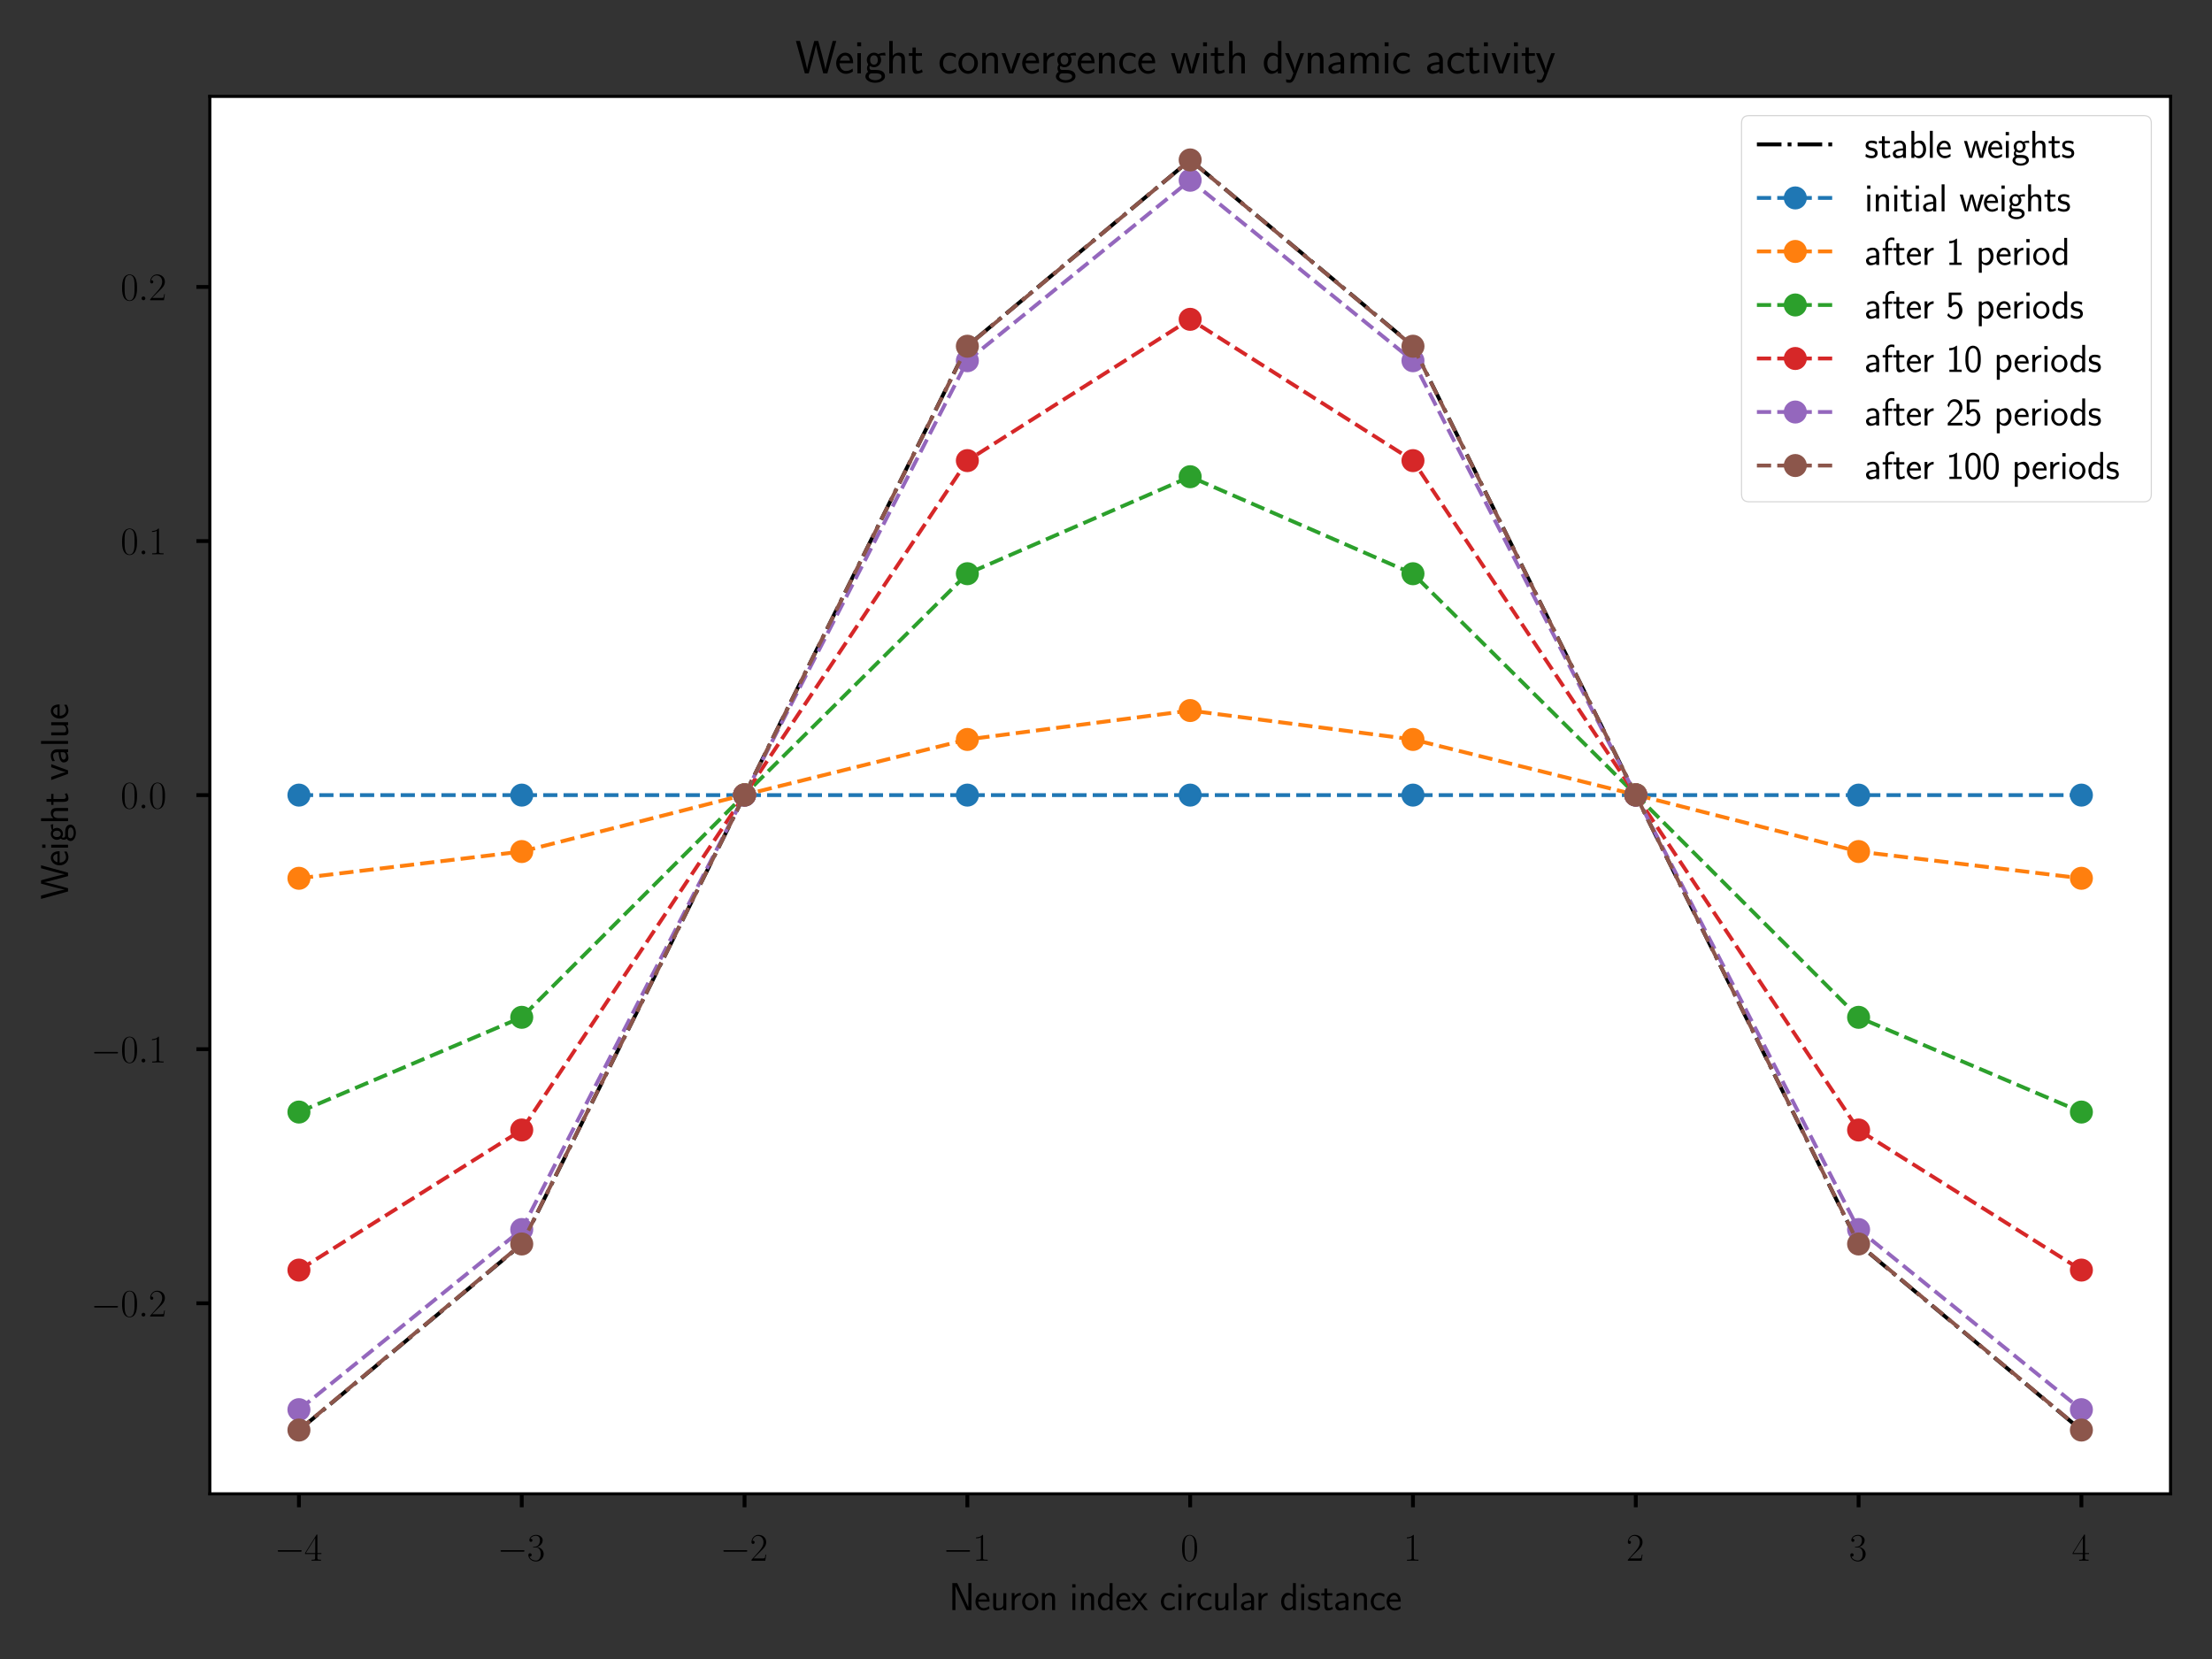 <?xml version="1.0" encoding="utf-8" standalone="no"?>
<!DOCTYPE svg PUBLIC "-//W3C//DTD SVG 1.1//EN"
  "http://www.w3.org/Graphics/SVG/1.1/DTD/svg11.dtd">
<svg xmlns:xlink="http://www.w3.org/1999/xlink" width="576pt" height="432pt" viewBox="0 0 576 432" xmlns="http://www.w3.org/2000/svg" version="1.1">
 <rect x="0" y="0" width="576" height="432" fill="#333333" stroke="none"/>
 <defs>
  <style type="text/css">*{stroke-linejoin: round; stroke-linecap: butt}</style>
 </defs>
 <g id="figure_1">
  <g id="patch_1">
   <path d="M 0 432 
L 576 432 
L 576 0 
L 0 0 
L 0 432 
z
" style="fill: none"/>
  </g>
  <g id="axes_1">
   <g id="patch_2">
    <path d="M 54.634 388.989 
L 565.2 388.989 
L 565.2 25.102 
L 54.634 25.102 
z
" style="fill: #ffffff"/>
   </g>
   <g id="matplotlib.axis_1">
    <g id="xtick_1">
     <g id="line2d_1">
      <defs>
       <path id="m514529395e" d="M 0 0 
L 0 3.5 
" style="stroke: #000000"/>
      </defs>
      <g>
       <use xlink:href="#m514529395e" x="77.842" y="388.989" style="stroke: #000000"/>
      </g>
     </g>
     <g id="text_1">
      <!-- $\mathdefault{−4}$ -->
      <g transform="translate(71.477 406.407) scale(0.1 -0.1)">
       <defs>
        <path id="CMSY10-0" d="M 4218 1472 
C 4326 1472 4442 1472 4442 1600 
C 4442 1728 4326 1728 4218 1728 
L 755 1728 
C 646 1728 531 1728 531 1600 
C 531 1472 646 1472 755 1472 
L 4218 1472 
z
" transform="scale(0.016)"/>
        <path id="CMR17-34" d="M 2150 4147 
C 2150 4281 2144 4288 2029 4288 
L 128 1254 
L 128 1088 
L 1779 1088 
L 1779 460 
C 1779 230 1766 166 1318 166 
L 1197 166 
L 1197 0 
C 1402 12 1747 12 1965 12 
C 2182 12 2528 12 2733 0 
L 2733 166 
L 2611 166 
C 2163 166 2150 230 2150 460 
L 2150 1088 
L 2803 1088 
L 2803 1254 
L 2150 1254 
L 2150 4147 
z
M 1798 3723 
L 1798 1254 
L 256 1254 
L 1798 3723 
z
" transform="scale(0.016)"/>
       </defs>
       <use xlink:href="#CMSY10-0" transform="scale(0.996)"/>
       <use xlink:href="#CMR17-34" transform="translate(77.487 0) scale(0.996)"/>
      </g>
     </g>
    </g>
    <g id="xtick_2">
     <g id="line2d_2">
      <g>
       <use xlink:href="#m514529395e" x="135.861" y="388.989" style="stroke: #000000"/>
      </g>
     </g>
     <g id="text_2">
      <!-- $\mathdefault{−3}$ -->
      <g transform="translate(129.496 406.407) scale(0.1 -0.1)">
       <defs>
        <path id="CMR17-33" d="M 1414 2176 
C 1984 2176 2234 1673 2234 1094 
C 2234 322 1824 25 1453 25 
C 1114 25 563 193 390 691 
C 422 678 454 678 486 678 
C 640 678 755 780 755 947 
C 755 1132 614 1216 486 1216 
C 378 1216 211 1164 211 927 
C 211 335 787 -128 1466 -128 
C 2176 -128 2720 432 2720 1087 
C 2720 1718 2208 2176 1600 2246 
C 2086 2347 2554 2776 2554 3353 
C 2554 3856 2048 4224 1472 4224 
C 890 4224 378 3862 378 3347 
C 378 3123 544 3084 627 3084 
C 762 3084 877 3167 877 3334 
C 877 3500 762 3584 627 3584 
C 602 3584 570 3584 544 3571 
C 730 3999 1235 4076 1459 4076 
C 1683 4076 2106 3966 2106 3347 
C 2106 3167 2080 2851 1862 2574 
C 1670 2329 1453 2316 1242 2297 
C 1210 2297 1062 2284 1037 2284 
C 992 2278 966 2272 966 2227 
C 966 2182 973 2176 1101 2176 
L 1414 2176 
z
" transform="scale(0.016)"/>
       </defs>
       <use xlink:href="#CMSY10-0" transform="scale(0.996)"/>
       <use xlink:href="#CMR17-33" transform="translate(77.487 0) scale(0.996)"/>
      </g>
     </g>
    </g>
    <g id="xtick_3">
     <g id="line2d_3">
      <g>
       <use xlink:href="#m514529395e" x="193.88" y="388.989" style="stroke: #000000"/>
      </g>
     </g>
     <g id="text_3">
      <!-- $\mathdefault{−2}$ -->
      <g transform="translate(187.515 406.407) scale(0.1 -0.1)">
       <defs>
        <path id="CMR17-32" d="M 2669 990 
L 2554 990 
C 2490 537 2438 460 2413 422 
C 2381 371 1920 371 1830 371 
L 602 371 
C 832 620 1280 1073 1824 1596 
C 2214 1966 2669 2400 2669 3033 
C 2669 3788 2067 4224 1395 4224 
C 691 4224 262 3603 262 3027 
C 262 2777 448 2745 525 2745 
C 589 2745 781 2783 781 3007 
C 781 3206 614 3264 525 3264 
C 486 3264 448 3257 422 3244 
C 544 3788 915 4057 1306 4057 
C 1862 4057 2227 3616 2227 3033 
C 2227 2477 1901 1998 1536 1583 
L 262 147 
L 262 0 
L 2515 0 
L 2669 990 
z
" transform="scale(0.016)"/>
       </defs>
       <use xlink:href="#CMSY10-0" transform="scale(0.996)"/>
       <use xlink:href="#CMR17-32" transform="translate(77.487 0) scale(0.996)"/>
      </g>
     </g>
    </g>
    <g id="xtick_4">
     <g id="line2d_4">
      <g>
       <use xlink:href="#m514529395e" x="251.898" y="388.989" style="stroke: #000000"/>
      </g>
     </g>
     <g id="text_4">
      <!-- $\mathdefault{−1}$ -->
      <g transform="translate(245.533 406.407) scale(0.1 -0.1)">
       <defs>
        <path id="CMR17-31" d="M 1702 4083 
C 1702 4217 1696 4224 1606 4224 
C 1357 3927 979 3833 621 3820 
C 602 3820 570 3820 563 3808 
C 557 3795 557 3782 557 3648 
C 755 3648 1088 3686 1344 3839 
L 1344 467 
C 1344 243 1331 166 781 166 
L 589 166 
L 589 0 
C 896 6 1216 12 1523 12 
C 1830 12 2150 6 2458 0 
L 2458 166 
L 2266 166 
C 1715 166 1702 236 1702 467 
L 1702 4083 
z
" transform="scale(0.016)"/>
       </defs>
       <use xlink:href="#CMSY10-0" transform="scale(0.996)"/>
       <use xlink:href="#CMR17-31" transform="translate(77.487 0) scale(0.996)"/>
      </g>
     </g>
    </g>
    <g id="xtick_5">
     <g id="line2d_5">
      <g>
       <use xlink:href="#m514529395e" x="309.917" y="388.989" style="stroke: #000000"/>
      </g>
     </g>
     <g id="text_5">
      <!-- $\mathdefault{0}$ -->
      <g transform="translate(307.427 406.407) scale(0.1 -0.1)">
       <defs>
        <path id="CMR17-30" d="M 2688 2038 
C 2688 2430 2682 3099 2413 3613 
C 2176 4063 1798 4224 1466 4224 
C 1158 4224 768 4082 525 3620 
C 269 3137 243 2539 243 2038 
C 243 1671 250 1112 448 623 
C 723 -39 1216 -128 1466 -128 
C 1760 -128 2208 -7 2470 604 
C 2662 1048 2688 1568 2688 2038 
z
M 1466 -26 
C 1056 -26 813 328 723 816 
C 653 1196 653 1749 653 2109 
C 653 2604 653 3015 736 3407 
C 858 3954 1216 4121 1466 4121 
C 1728 4121 2067 3947 2189 3420 
C 2272 3054 2278 2623 2278 2109 
C 2278 1691 2278 1176 2202 797 
C 2067 96 1690 -26 1466 -26 
z
" transform="scale(0.016)"/>
       </defs>
       <use xlink:href="#CMR17-30" transform="scale(0.996)"/>
      </g>
     </g>
    </g>
    <g id="xtick_6">
     <g id="line2d_6">
      <g>
       <use xlink:href="#m514529395e" x="367.936" y="388.989" style="stroke: #000000"/>
      </g>
     </g>
     <g id="text_6">
      <!-- $\mathdefault{1}$ -->
      <g transform="translate(365.445 406.407) scale(0.1 -0.1)">
       <use xlink:href="#CMR17-31" transform="scale(0.996)"/>
      </g>
     </g>
    </g>
    <g id="xtick_7">
     <g id="line2d_7">
      <g>
       <use xlink:href="#m514529395e" x="425.955" y="388.989" style="stroke: #000000"/>
      </g>
     </g>
     <g id="text_7">
      <!-- $\mathdefault{2}$ -->
      <g transform="translate(423.464 406.407) scale(0.1 -0.1)">
       <use xlink:href="#CMR17-32" transform="scale(0.996)"/>
      </g>
     </g>
    </g>
    <g id="xtick_8">
     <g id="line2d_8">
      <g>
       <use xlink:href="#m514529395e" x="483.974" y="388.989" style="stroke: #000000"/>
      </g>
     </g>
     <g id="text_8">
      <!-- $\mathdefault{3}$ -->
      <g transform="translate(481.483 406.407) scale(0.1 -0.1)">
       <use xlink:href="#CMR17-33" transform="scale(0.996)"/>
      </g>
     </g>
    </g>
    <g id="xtick_9">
     <g id="line2d_9">
      <g>
       <use xlink:href="#m514529395e" x="541.992" y="388.989" style="stroke: #000000"/>
      </g>
     </g>
     <g id="text_9">
      <!-- $\mathdefault{4}$ -->
      <g transform="translate(539.502 406.407) scale(0.1 -0.1)">
       <use xlink:href="#CMR17-34" transform="scale(0.996)"/>
      </g>
     </g>
    </g>
    <g id="text_10">
     <!-- Neuron index circular distance -->
     <g transform="translate(247.097 419.263) scale(0.1 -0.1)">
      <defs>
       <path id="CMSS17-4e" d="M 1466 4179 
L 1350 4416 
L 563 4416 
L 563 0 
L 1062 0 
L 1062 3925 
L 1069 3931 
C 1114 3817 1139 3759 1402 3193 
L 2771 236 
L 2886 0 
L 3674 0 
L 3674 4416 
L 3174 4416 
L 3174 490 
L 3168 484 
C 3123 598 3098 655 2835 1222 
L 1466 4179 
z
" transform="scale(0.016)"/>
       <path id="CMSS17-65" d="M 2502 1375 
C 2502 1587 2490 2001 2285 2347 
C 2061 2713 1696 2816 1421 2816 
C 755 2816 192 2184 192 1363 
C 192 579 774 -64 1510 -64 
C 1798 -64 2150 19 2470 249 
C 2470 275 2458 414 2451 421 
C 2451 433 2432 629 2432 655 
C 2125 408 1773 326 1517 326 
C 1107 326 666 667 646 1375 
L 2502 1375 
z
M 698 1728 
C 781 2086 1062 2425 1421 2425 
C 1517 2425 1965 2412 2080 1728 
L 698 1728 
z
" transform="scale(0.016)"/>
       <path id="CMSS17-75" d="M 2618 2752 
L 2131 2752 
L 2131 976 
C 2131 500 1786 307 1421 307 
C 998 307 960 448 960 712 
L 960 2752 
L 474 2752 
L 474 680 
C 474 179 646 -64 1088 -64 
C 1306 -64 1798 -13 2144 307 
L 2144 -13 
L 2618 -13 
L 2618 2752 
z
" transform="scale(0.016)"/>
       <path id="CMSS17-72" d="M 954 1369 
C 954 1974 1395 2379 1958 2392 
L 1958 2816 
C 1549 2809 1165 2604 934 2270 
L 934 2783 
L 480 2783 
L 480 0 
L 954 0 
L 954 1369 
z
" transform="scale(0.016)"/>
       <path id="CMSS17-6f" d="M 2829 1356 
C 2829 2175 2221 2816 1504 2816 
C 768 2816 173 2156 173 1356 
C 173 544 787 -64 1498 -64 
C 2227 -64 2829 563 2829 1356 
z
M 1504 339 
C 1050 339 659 710 659 1407 
C 659 2150 1114 2425 1498 2425 
C 1914 2425 2342 2124 2342 1407 
C 2342 684 1926 339 1504 339 
z
" transform="scale(0.016)"/>
       <path id="CMSS17-6e" d="M 2618 1878 
C 2618 2283 2522 2816 1798 2816 
C 1389 2816 1120 2604 941 2386 
L 941 2783 
L 474 2783 
L 474 0 
L 960 0 
L 960 1556 
C 960 1962 1114 2425 1549 2425 
C 2112 2425 2131 2045 2131 1826 
L 2131 0 
L 2618 0 
L 2618 1878 
z
" transform="scale(0.016)"/>
       <path id="CMSS17-69" d="M 979 4224 
L 442 4224 
L 442 3686 
L 979 3686 
L 979 4224 
z
M 947 2752 
L 474 2752 
L 474 0 
L 947 0 
L 947 2752 
z
" transform="scale(0.016)"/>
       <path id="CMSS17-64" d="M 2611 4416 
L 2138 4416 
L 2138 2495 
C 1939 2662 1613 2816 1254 2816 
C 672 2816 211 2179 211 1375 
C 211 572 666 -64 1235 -64 
C 1677 -64 1971 172 2125 307 
L 2125 -13 
L 2611 -13 
L 2611 4416 
z
M 2125 851 
C 2125 760 2125 663 1926 488 
C 1798 378 1645 326 1498 326 
C 1152 326 698 585 698 1369 
C 698 2185 1210 2425 1562 2425 
C 1798 2425 1990 2308 2125 2114 
L 2125 851 
z
" transform="scale(0.016)"/>
       <path id="CMSS17-78" d="M 1587 1420 
L 2656 2752 
L 2099 2752 
L 1363 1785 
L 602 2752 
L 32 2752 
L 1139 1420 
L 0 0 
L 563 0 
L 1363 1126 
L 2195 0 
L 2758 0 
L 1587 1420 
z
" transform="scale(0.016)"/>
       <path id="CMSS17-63" d="M 2464 2540 
C 2464 2585 2170 2713 2093 2739 
C 1882 2816 1613 2816 1542 2816 
C 710 2816 211 2092 211 1363 
C 211 595 768 -64 1517 -64 
C 1946 -64 2253 76 2502 243 
L 2464 665 
C 2189 454 1869 339 1523 339 
C 1024 339 698 774 698 1369 
C 698 1830 909 2412 1549 2412 
C 1901 2412 2099 2342 2394 2143 
L 2464 2540 
z
" transform="scale(0.016)"/>
       <path id="CMSS17-6c" d="M 947 4416 
L 474 4416 
L 474 0 
L 947 0 
L 947 4416 
z
" transform="scale(0.016)"/>
       <path id="CMSS17-61" d="M 2406 1789 
C 2406 2399 1978 2816 1402 2816 
C 1120 2816 813 2764 461 2559 
L 499 2133 
C 659 2250 934 2438 1395 2438 
C 1722 2438 1920 2185 1920 1782 
L 1920 1536 
C 896 1504 256 1209 256 711 
C 256 452 416 -64 947 -64 
C 1043 -64 1562 -52 1933 224 
L 1933 -13 
L 2406 -13 
L 2406 1789 
z
M 1920 824 
C 1920 711 1920 559 1728 446 
C 1562 339 1350 326 1261 326 
C 941 326 723 503 723 723 
C 723 1165 1722 1209 1920 1216 
L 1920 824 
z
" transform="scale(0.016)"/>
       <path id="CMSS17-73" d="M 2061 2623 
C 1683 2803 1389 2816 1197 2816 
C 742 2816 198 2655 198 2009 
C 198 1363 902 1222 1094 1183 
C 1389 1126 1715 1062 1715 742 
C 1715 339 1254 339 1171 339 
C 915 339 563 409 243 639 
L 166 211 
C 531 0 883 -64 1178 -64 
C 1965 -64 2163 416 2163 780 
C 2163 1094 1984 1305 1862 1401 
C 1651 1567 1574 1587 1050 1695 
C 960 1708 646 1779 646 2067 
C 646 2431 1050 2431 1139 2431 
C 1555 2431 1811 2303 1984 2207 
L 2061 2623 
z
" transform="scale(0.016)"/>
       <path id="CMSS17-74" d="M 1069 2380 
L 1901 2380 
L 1901 2752 
L 1069 2752 
L 1069 3520 
L 614 3520 
L 614 2752 
L 109 2752 
L 109 2380 
L 602 2380 
L 602 751 
C 602 384 685 -64 1107 -64 
C 1427 -64 1722 25 2003 172 
L 1901 551 
C 1747 416 1562 339 1363 339 
C 1082 339 1069 699 1069 860 
L 1069 2380 
z
" transform="scale(0.016)"/>
      </defs>
      <use xlink:href="#CMSS17-4e" transform="scale(0.996)"/>
      <use xlink:href="#CMSS17-65" transform="translate(66.062 0) scale(0.996)"/>
      <use xlink:href="#CMSS17-75" transform="translate(107.7 0) scale(0.996)"/>
      <use xlink:href="#CMSS17-72" transform="translate(155.905 0) scale(0.996)"/>
      <use xlink:href="#CMSS17-6f" transform="translate(187.815 0) scale(0.996)"/>
      <use xlink:href="#CMSS17-6e" transform="translate(234.659 0) scale(0.996)"/>
      <use xlink:href="#CMSS17-69" transform="translate(314.093 0) scale(0.996)"/>
      <use xlink:href="#CMSS17-6e" transform="translate(336.273 0) scale(0.996)"/>
      <use xlink:href="#CMSS17-64" transform="translate(384.478 0) scale(0.996)"/>
      <use xlink:href="#CMSS17-65" transform="translate(432.683 0) scale(0.996)"/>
      <use xlink:href="#CMSS17-78" transform="translate(474.322 0) scale(0.996)"/>
      <use xlink:href="#CMSS17-63" transform="translate(548.551 0) scale(0.996)"/>
      <use xlink:href="#CMSS17-69" transform="translate(590.19 0) scale(0.996)"/>
      <use xlink:href="#CMSS17-72" transform="translate(612.371 0) scale(0.996)"/>
      <use xlink:href="#CMSS17-63" transform="translate(644.281 0) scale(0.996)"/>
      <use xlink:href="#CMSS17-75" transform="translate(685.92 0) scale(0.996)"/>
      <use xlink:href="#CMSS17-6c" transform="translate(734.125 0) scale(0.996)"/>
      <use xlink:href="#CMSS17-61" transform="translate(756.305 0) scale(0.996)"/>
      <use xlink:href="#CMSS17-72" transform="translate(798.625 0) scale(0.996)"/>
      <use xlink:href="#CMSS17-64" transform="translate(861.764 0) scale(0.996)"/>
      <use xlink:href="#CMSS17-69" transform="translate(909.969 0) scale(0.996)"/>
      <use xlink:href="#CMSS17-73" transform="translate(932.149 0) scale(0.996)"/>
      <use xlink:href="#CMSS17-74" transform="translate(968.063 0) scale(0.996)"/>
      <use xlink:href="#CMSS17-61" transform="translate(1001.894 0) scale(0.996)"/>
      <use xlink:href="#CMSS17-6e" transform="translate(1046.816 0) scale(0.996)"/>
      <use xlink:href="#CMSS17-63" transform="translate(1095.021 0) scale(0.996)"/>
      <use xlink:href="#CMSS17-65" transform="translate(1136.66 0) scale(0.996)"/>
     </g>
    </g>
   </g>
   <g id="matplotlib.axis_2">
    <g id="ytick_1">
     <g id="line2d_10">
      <defs>
       <path id="m9ee1a0c21a" d="M 0 0 
L -3.5 0 
" style="stroke: #000000"/>
      </defs>
      <g>
       <use xlink:href="#m9ee1a0c21a" x="54.634" y="339.368" style="stroke: #000000"/>
      </g>
     </g>
     <g id="text_11">
      <!-- $\mathdefault{−0.2}$ -->
      <g transform="translate(23.656 342.827) scale(0.1 -0.1)">
       <defs>
        <path id="CMMI12-3a" d="M 1178 307 
C 1178 492 1024 620 870 620 
C 685 620 557 467 557 313 
C 557 128 710 0 864 0 
C 1050 0 1178 153 1178 307 
z
" transform="scale(0.016)"/>
       </defs>
       <use xlink:href="#CMSY10-0" transform="scale(0.996)"/>
       <use xlink:href="#CMR17-30" transform="translate(77.487 0) scale(0.996)"/>
       <use xlink:href="#CMMI12-3a" transform="translate(123.178 0) scale(0.996)"/>
       <use xlink:href="#CMR17-32" transform="translate(150.275 0) scale(0.996)"/>
      </g>
     </g>
    </g>
    <g id="ytick_2">
     <g id="line2d_11">
      <g>
       <use xlink:href="#m9ee1a0c21a" x="54.634" y="273.207" style="stroke: #000000"/>
      </g>
     </g>
     <g id="text_12">
      <!-- $\mathdefault{−0.1}$ -->
      <g transform="translate(23.656 276.666) scale(0.1 -0.1)">
       <use xlink:href="#CMSY10-0" transform="scale(0.996)"/>
       <use xlink:href="#CMR17-30" transform="translate(77.487 0) scale(0.996)"/>
       <use xlink:href="#CMMI12-3a" transform="translate(123.178 0) scale(0.996)"/>
       <use xlink:href="#CMR17-31" transform="translate(150.275 0) scale(0.996)"/>
      </g>
     </g>
    </g>
    <g id="ytick_3">
     <g id="line2d_12">
      <g>
       <use xlink:href="#m9ee1a0c21a" x="54.634" y="207.045" style="stroke: #000000"/>
      </g>
     </g>
     <g id="text_13">
      <!-- $\mathdefault{0.0}$ -->
      <g transform="translate(31.404 210.505) scale(0.1 -0.1)">
       <use xlink:href="#CMR17-30" transform="scale(0.996)"/>
       <use xlink:href="#CMMI12-3a" transform="translate(45.69 0) scale(0.996)"/>
       <use xlink:href="#CMR17-30" transform="translate(72.788 0) scale(0.996)"/>
      </g>
     </g>
    </g>
    <g id="ytick_4">
     <g id="line2d_13">
      <g>
       <use xlink:href="#m9ee1a0c21a" x="54.634" y="140.884" style="stroke: #000000"/>
      </g>
     </g>
     <g id="text_14">
      <!-- $\mathdefault{0.1}$ -->
      <g transform="translate(31.404 144.343) scale(0.1 -0.1)">
       <use xlink:href="#CMR17-30" transform="scale(0.996)"/>
       <use xlink:href="#CMMI12-3a" transform="translate(45.69 0) scale(0.996)"/>
       <use xlink:href="#CMR17-31" transform="translate(72.788 0) scale(0.996)"/>
      </g>
     </g>
    </g>
    <g id="ytick_5">
     <g id="line2d_14">
      <g>
       <use xlink:href="#m9ee1a0c21a" x="54.634" y="74.723" style="stroke: #000000"/>
      </g>
     </g>
     <g id="text_15">
      <!-- $\mathdefault{0.2}$ -->
      <g transform="translate(31.404 78.182) scale(0.1 -0.1)">
       <use xlink:href="#CMR17-30" transform="scale(0.996)"/>
       <use xlink:href="#CMMI12-3a" transform="translate(45.69 0) scale(0.996)"/>
       <use xlink:href="#CMR17-32" transform="translate(72.788 0) scale(0.996)"/>
      </g>
     </g>
    </g>
    <g id="text_16">
     <!-- Weight value -->
     <g transform="translate(17.718 234.207) rotate(-90) scale(0.1 -0.1)">
      <defs>
       <path id="CMSS17-57" d="M 5581 4416 
L 5094 4416 
L 4557 2436 
C 4474 2118 4397 1800 4320 1482 
C 4205 1012 4122 681 4109 516 
L 4102 516 
C 4090 687 4006 1050 3904 1457 
C 3827 1794 3744 2131 3654 2462 
L 3123 4416 
L 2586 4416 
L 2080 2564 
L 1824 1552 
C 1632 751 1626 636 1613 509 
L 1606 509 
C 1606 547 1581 757 1402 1501 
C 1312 1870 1222 2246 1126 2602 
L 634 4416 
L 83 4416 
L 1299 0 
L 1830 0 
L 2336 1838 
L 2592 2850 
C 2765 3562 2803 3740 2816 3899 
L 2822 3899 
C 2822 3874 2880 3473 3130 2544 
L 3808 0 
L 4365 0 
L 5581 4416 
z
" transform="scale(0.016)"/>
       <path id="CMSS17-67" d="M 2848 2816 
C 2483 2809 2170 2739 1914 2617 
C 1702 2783 1485 2816 1338 2816 
C 781 2816 358 2356 358 1824 
C 358 1481 550 1222 563 1209 
C 448 1049 384 876 384 684 
C 384 460 474 300 544 211 
C 211 6 166 -308 166 -429 
C 166 -896 749 -1280 1498 -1280 
C 2253 -1280 2835 -896 2835 -423 
C 2835 460 1856 467 1587 467 
L 1069 467 
C 973 467 717 467 717 793 
C 717 921 774 1004 781 1011 
C 877 940 1075 832 1338 832 
C 1869 832 2310 1279 2310 1824 
C 2310 2128 2170 2349 2112 2425 
L 2131 2425 
C 2150 2425 2419 2444 2515 2444 
C 2720 2444 2739 2438 2918 2419 
L 2848 2816 
z
M 1338 1184 
C 1120 1184 813 1317 813 1824 
C 813 2375 1165 2463 1331 2463 
C 1549 2463 1856 2330 1856 1824 
C 1856 1272 1504 1184 1338 1184 
z
M 1581 0 
C 1734 0 2381 0 2381 -436 
C 2381 -711 1984 -928 1504 -928 
C 1018 -928 621 -717 621 -429 
C 621 -397 621 0 1062 0 
L 1581 0 
z
" transform="scale(0.016)"/>
       <path id="CMSS17-68" d="M 2618 1878 
C 2618 2283 2522 2816 1798 2816 
C 1395 2816 1133 2617 947 2399 
L 947 4416 
L 474 4416 
L 474 0 
L 960 0 
L 960 1556 
C 960 1962 1114 2425 1549 2425 
C 2112 2425 2131 2045 2131 1826 
L 2131 0 
L 2618 0 
L 2618 1878 
z
" transform="scale(0.016)"/>
       <path id="CMSS17-76" d="M 2675 2752 
L 2176 2752 
L 1747 1555 
C 1613 1164 1421 627 1389 352 
L 1382 352 
C 1370 467 1318 633 1286 748 
C 1248 889 1197 1056 1158 1171 
L 595 2752 
L 83 2752 
L 1094 0 
L 1664 0 
L 2675 2752 
z
" transform="scale(0.016)"/>
      </defs>
      <use xlink:href="#CMSS17-57" transform="scale(0.996)"/>
      <use xlink:href="#CMSS17-65" transform="translate(85.64 0) scale(0.996)"/>
      <use xlink:href="#CMSS17-69" transform="translate(127.279 0) scale(0.996)"/>
      <use xlink:href="#CMSS17-67" transform="translate(149.459 0) scale(0.996)"/>
      <use xlink:href="#CMSS17-68" transform="translate(196.303 0) scale(0.996)"/>
      <use xlink:href="#CMSS17-74" transform="translate(244.508 0) scale(0.996)"/>
      <use xlink:href="#CMSS17-76" transform="translate(309.569 0) scale(0.996)"/>
      <use xlink:href="#CMSS17-61" transform="translate(352.569 0) scale(0.996)"/>
      <use xlink:href="#CMSS17-6c" transform="translate(397.491 0) scale(0.996)"/>
      <use xlink:href="#CMSS17-75" transform="translate(419.671 0) scale(0.996)"/>
      <use xlink:href="#CMSS17-65" transform="translate(467.876 0) scale(0.996)"/>
     </g>
    </g>
   </g>
   <g id="line2d_15">
    <path d="M 77.842 372.448 
L 135.861 324.003 
L 193.88 207.045 
L 251.898 90.088 
L 309.917 41.642 
L 367.936 90.088 
L 425.955 207.045 
L 483.974 324.003 
L 541.992 372.448 
" clip-path="url(#p09f08e564c)" style="fill: none; stroke-dasharray: 6.4,1.6,1,1.6; stroke-dashoffset: 0; stroke: #000000"/>
   </g>
   <g id="line2d_16">
    <path d="M 77.842 207.045 
L 135.861 207.045 
L 193.88 207.045 
L 251.898 207.045 
L 309.917 207.045 
L 367.936 207.045 
L 425.955 207.045 
L 483.974 207.045 
L 541.992 207.045 
" clip-path="url(#p09f08e564c)" style="fill: none; stroke-dasharray: 3.7,1.6; stroke-dashoffset: 0; stroke: #1f77b4"/>
    <defs>
     <path id="mae758a9b6a" d="M 0 3 
C 0.796 3 1.559 2.684 2.121 2.121 
C 2.684 1.559 3 0.796 3 0 
C 3 -0.796 2.684 -1.559 2.121 -2.121 
C 1.559 -2.684 0.796 -3 0 -3 
C -0.796 -3 -1.559 -2.684 -2.121 -2.121 
C -2.684 -1.559 -3 -0.796 -3 0 
C -3 0.796 -2.684 1.559 -2.121 2.121 
C -1.559 2.684 -0.796 3 0 3 
z
"/>
    </defs>
    <g clip-path="url(#p09f08e564c)">
     <use xlink:href="#mae758a9b6a" x="77.842" y="207.045" style="fill: #1f77b4"/>
     <use xlink:href="#mae758a9b6a" x="135.861" y="207.045" style="fill: #1f77b4"/>
     <use xlink:href="#mae758a9b6a" x="193.88" y="207.045" style="fill: #1f77b4"/>
     <use xlink:href="#mae758a9b6a" x="251.898" y="207.045" style="fill: #1f77b4"/>
     <use xlink:href="#mae758a9b6a" x="309.917" y="207.045" style="fill: #1f77b4"/>
     <use xlink:href="#mae758a9b6a" x="367.936" y="207.045" style="fill: #1f77b4"/>
     <use xlink:href="#mae758a9b6a" x="425.955" y="207.045" style="fill: #1f77b4"/>
     <use xlink:href="#mae758a9b6a" x="483.974" y="207.045" style="fill: #1f77b4"/>
     <use xlink:href="#mae758a9b6a" x="541.992" y="207.045" style="fill: #1f77b4"/>
    </g>
   </g>
   <g id="line2d_17">
    <path d="M 77.842 228.706 
L 135.861 221.74 
L 193.88 206.962 
L 251.898 192.556 
L 309.917 185.024 
L 367.936 192.556 
L 425.955 206.962 
L 483.974 221.74 
L 541.992 228.706 
" clip-path="url(#p09f08e564c)" style="fill: none; stroke-dasharray: 3.7,1.6; stroke-dashoffset: 0; stroke: #ff7f0e"/>
    <defs>
     <path id="mefd37016a0" d="M 0 3 
C 0.796 3 1.559 2.684 2.121 2.121 
C 2.684 1.559 3 0.796 3 0 
C 3 -0.796 2.684 -1.559 2.121 -2.121 
C 1.559 -2.684 0.796 -3 0 -3 
C -0.796 -3 -1.559 -2.684 -2.121 -2.121 
C -2.684 -1.559 -3 -0.796 -3 0 
C -3 0.796 -2.684 1.559 -2.121 2.121 
C -1.559 2.684 -0.796 3 0 3 
z
"/>
    </defs>
    <g clip-path="url(#p09f08e564c)">
     <use xlink:href="#mefd37016a0" x="77.842" y="228.706" style="fill: #ff7f0e"/>
     <use xlink:href="#mefd37016a0" x="135.861" y="221.74" style="fill: #ff7f0e"/>
     <use xlink:href="#mefd37016a0" x="193.88" y="206.962" style="fill: #ff7f0e"/>
     <use xlink:href="#mefd37016a0" x="251.898" y="192.556" style="fill: #ff7f0e"/>
     <use xlink:href="#mefd37016a0" x="309.917" y="185.024" style="fill: #ff7f0e"/>
     <use xlink:href="#mefd37016a0" x="367.936" y="192.556" style="fill: #ff7f0e"/>
     <use xlink:href="#mefd37016a0" x="425.955" y="206.962" style="fill: #ff7f0e"/>
     <use xlink:href="#mefd37016a0" x="483.974" y="221.74" style="fill: #ff7f0e"/>
     <use xlink:href="#mefd37016a0" x="541.992" y="228.706" style="fill: #ff7f0e"/>
    </g>
   </g>
   <g id="line2d_18">
    <path d="M 77.842 289.576 
L 135.861 264.906 
L 193.88 206.939 
L 251.898 149.391 
L 309.917 124.137 
L 367.936 149.398 
L 425.955 206.938 
L 483.974 264.91 
L 541.992 289.576 
" clip-path="url(#p09f08e564c)" style="fill: none; stroke-dasharray: 3.7,1.6; stroke-dashoffset: 0; stroke: #2ca02c"/>
    <defs>
     <path id="ma47c8103fe" d="M 0 3 
C 0.796 3 1.559 2.684 2.121 2.121 
C 2.684 1.559 3 0.796 3 0 
C 3 -0.796 2.684 -1.559 2.121 -2.121 
C 1.559 -2.684 0.796 -3 0 -3 
C -0.796 -3 -1.559 -2.684 -2.121 -2.121 
C -2.684 -1.559 -3 -0.796 -3 0 
C -3 0.796 -2.684 1.559 -2.121 2.121 
C -1.559 2.684 -0.796 3 0 3 
z
"/>
    </defs>
    <g clip-path="url(#p09f08e564c)">
     <use xlink:href="#ma47c8103fe" x="77.842" y="289.576" style="fill: #2ca02c"/>
     <use xlink:href="#ma47c8103fe" x="135.861" y="264.906" style="fill: #2ca02c"/>
     <use xlink:href="#ma47c8103fe" x="193.88" y="206.939" style="fill: #2ca02c"/>
     <use xlink:href="#ma47c8103fe" x="251.898" y="149.391" style="fill: #2ca02c"/>
     <use xlink:href="#ma47c8103fe" x="309.917" y="124.137" style="fill: #2ca02c"/>
     <use xlink:href="#ma47c8103fe" x="367.936" y="149.398" style="fill: #2ca02c"/>
     <use xlink:href="#ma47c8103fe" x="425.955" y="206.938" style="fill: #2ca02c"/>
     <use xlink:href="#ma47c8103fe" x="483.974" y="264.91" style="fill: #2ca02c"/>
     <use xlink:href="#ma47c8103fe" x="541.992" y="289.576" style="fill: #2ca02c"/>
    </g>
   </g>
   <g id="line2d_19">
    <path d="M 77.842 330.728 
L 135.861 294.248 
L 193.88 206.99 
L 251.898 119.942 
L 309.917 83.151 
L 367.936 119.946 
L 425.955 206.991 
L 483.974 294.251 
L 541.992 330.728 
" clip-path="url(#p09f08e564c)" style="fill: none; stroke-dasharray: 3.7,1.6; stroke-dashoffset: 0; stroke: #d62728"/>
    <defs>
     <path id="m27dfec16ba" d="M 0 3 
C 0.796 3 1.559 2.684 2.121 2.121 
C 2.684 1.559 3 0.796 3 0 
C 3 -0.796 2.684 -1.559 2.121 -2.121 
C 1.559 -2.684 0.796 -3 0 -3 
C -0.796 -3 -1.559 -2.684 -2.121 -2.121 
C -2.684 -1.559 -3 -0.796 -3 0 
C -3 0.796 -2.684 1.559 -2.121 2.121 
C -1.559 2.684 -0.796 3 0 3 
z
"/>
    </defs>
    <g clip-path="url(#p09f08e564c)">
     <use xlink:href="#m27dfec16ba" x="77.842" y="330.728" style="fill: #d62728"/>
     <use xlink:href="#m27dfec16ba" x="135.861" y="294.248" style="fill: #d62728"/>
     <use xlink:href="#m27dfec16ba" x="193.88" y="206.99" style="fill: #d62728"/>
     <use xlink:href="#m27dfec16ba" x="251.898" y="119.942" style="fill: #d62728"/>
     <use xlink:href="#m27dfec16ba" x="309.917" y="83.151" style="fill: #d62728"/>
     <use xlink:href="#m27dfec16ba" x="367.936" y="119.946" style="fill: #d62728"/>
     <use xlink:href="#m27dfec16ba" x="425.955" y="206.991" style="fill: #d62728"/>
     <use xlink:href="#m27dfec16ba" x="483.974" y="294.251" style="fill: #d62728"/>
     <use xlink:href="#m27dfec16ba" x="541.992" y="330.728" style="fill: #d62728"/>
    </g>
   </g>
   <g id="line2d_20">
    <path d="M 77.842 367.07 
L 135.861 320.169 
L 193.88 207.034 
L 251.898 93.933 
L 309.917 46.938 
L 367.936 93.934 
L 425.955 207.034 
L 483.974 320.169 
L 541.992 367.07 
" clip-path="url(#p09f08e564c)" style="fill: none; stroke-dasharray: 3.7,1.6; stroke-dashoffset: 0; stroke: #9467bd"/>
    <defs>
     <path id="m783309d98b" d="M 0 3 
C 0.796 3 1.559 2.684 2.121 2.121 
C 2.684 1.559 3 0.796 3 0 
C 3 -0.796 2.684 -1.559 2.121 -2.121 
C 1.559 -2.684 0.796 -3 0 -3 
C -0.796 -3 -1.559 -2.684 -2.121 -2.121 
C -2.684 -1.559 -3 -0.796 -3 0 
C -3 0.796 -2.684 1.559 -2.121 2.121 
C -1.559 2.684 -0.796 3 0 3 
z
"/>
    </defs>
    <g clip-path="url(#p09f08e564c)">
     <use xlink:href="#m783309d98b" x="77.842" y="367.07" style="fill: #9467bd"/>
     <use xlink:href="#m783309d98b" x="135.861" y="320.169" style="fill: #9467bd"/>
     <use xlink:href="#m783309d98b" x="193.88" y="207.034" style="fill: #9467bd"/>
     <use xlink:href="#m783309d98b" x="251.898" y="93.933" style="fill: #9467bd"/>
     <use xlink:href="#m783309d98b" x="309.917" y="46.938" style="fill: #9467bd"/>
     <use xlink:href="#m783309d98b" x="367.936" y="93.934" style="fill: #9467bd"/>
     <use xlink:href="#m783309d98b" x="425.955" y="207.034" style="fill: #9467bd"/>
     <use xlink:href="#m783309d98b" x="483.974" y="320.169" style="fill: #9467bd"/>
     <use xlink:href="#m783309d98b" x="541.992" y="367.07" style="fill: #9467bd"/>
    </g>
   </g>
   <g id="line2d_21">
    <path d="M 77.842 372.383 
L 135.861 323.929 
L 193.88 207.051 
L 251.898 90.157 
L 309.917 41.643 
L 367.936 90.158 
L 425.955 207.052 
L 483.974 323.929 
L 541.992 372.383 
" clip-path="url(#p09f08e564c)" style="fill: none; stroke-dasharray: 3.7,1.6; stroke-dashoffset: 0; stroke: #8c564b"/>
    <defs>
     <path id="meabceaed72" d="M 0 3 
C 0.796 3 1.559 2.684 2.121 2.121 
C 2.684 1.559 3 0.796 3 0 
C 3 -0.796 2.684 -1.559 2.121 -2.121 
C 1.559 -2.684 0.796 -3 0 -3 
C -0.796 -3 -1.559 -2.684 -2.121 -2.121 
C -2.684 -1.559 -3 -0.796 -3 0 
C -3 0.796 -2.684 1.559 -2.121 2.121 
C -1.559 2.684 -0.796 3 0 3 
z
"/>
    </defs>
    <g clip-path="url(#p09f08e564c)">
     <use xlink:href="#meabceaed72" x="77.842" y="372.383" style="fill: #8c564b"/>
     <use xlink:href="#meabceaed72" x="135.861" y="323.929" style="fill: #8c564b"/>
     <use xlink:href="#meabceaed72" x="193.88" y="207.051" style="fill: #8c564b"/>
     <use xlink:href="#meabceaed72" x="251.898" y="90.157" style="fill: #8c564b"/>
     <use xlink:href="#meabceaed72" x="309.917" y="41.643" style="fill: #8c564b"/>
     <use xlink:href="#meabceaed72" x="367.936" y="90.158" style="fill: #8c564b"/>
     <use xlink:href="#meabceaed72" x="425.955" y="207.052" style="fill: #8c564b"/>
     <use xlink:href="#meabceaed72" x="483.974" y="323.929" style="fill: #8c564b"/>
     <use xlink:href="#meabceaed72" x="541.992" y="372.383" style="fill: #8c564b"/>
    </g>
   </g>
   <g id="patch_3">
    <path d="M 54.634 388.989 
L 54.634 25.102 
" style="fill: none; stroke: #000000; stroke-width: 0.8; stroke-linejoin: miter; stroke-linecap: square"/>
   </g>
   <g id="patch_4">
    <path d="M 565.2 388.989 
L 565.2 25.102 
" style="fill: none; stroke: #000000; stroke-width: 0.8; stroke-linejoin: miter; stroke-linecap: square"/>
   </g>
   <g id="patch_5">
    <path d="M 54.634 388.989 
L 565.2 388.989 
" style="fill: none; stroke: #000000; stroke-width: 0.8; stroke-linejoin: miter; stroke-linecap: square"/>
   </g>
   <g id="patch_6">
    <path d="M 54.634 25.102 
L 565.2 25.102 
" style="fill: none; stroke: #000000; stroke-width: 0.8; stroke-linejoin: miter; stroke-linecap: square"/>
   </g>
   <g id="text_17">
    <!-- Weight convergence with dynamic activity -->
    <g transform="translate(207.092 19.102) scale(0.12 -0.12)">
     <defs>
      <path id="CMSS17-77" d="M 4013 2752 
L 3526 2752 
L 3187 1600 
C 3117 1356 2918 684 2893 371 
L 2886 371 
C 2874 563 2765 1024 2586 1632 
L 2259 2752 
L 1818 2752 
L 1498 1657 
C 1338 1100 1216 627 1203 371 
L 1197 371 
C 1171 748 909 1632 870 1772 
L 582 2752 
L 83 2752 
L 915 0 
L 1402 0 
C 1734 1100 1990 1952 2010 2380 
C 2022 2169 2131 1715 2195 1491 
L 2618 0 
L 3181 0 
L 4013 2752 
z
" transform="scale(0.016)"/>
      <path id="CMSS17-79" d="M 2675 2752 
L 2176 2752 
C 1632 1293 1446 701 1434 383 
L 1427 383 
C 1408 695 1126 1459 902 2006 
L 602 2752 
L 83 2752 
L 1216 14 
C 1146 -177 1043 -464 1011 -527 
C 870 -884 774 -884 672 -884 
C 646 -884 442 -877 211 -807 
L 250 -1229 
C 410 -1261 570 -1280 685 -1280 
C 845 -1280 1165 -1280 1459 -495 
L 2675 2752 
z
" transform="scale(0.016)"/>
      <path id="CMSS17-6d" d="M 4288 1878 
C 4288 2309 4179 2816 3462 2816 
C 2982 2816 2694 2515 2566 2328 
C 2451 2668 2182 2816 1798 2816 
C 1363 2816 1088 2566 941 2386 
L 941 2783 
L 474 2783 
L 474 0 
L 960 0 
L 960 1556 
C 960 1936 1101 2425 1555 2425 
C 2138 2425 2138 2013 2138 1826 
L 2138 0 
L 2624 0 
L 2624 1556 
C 2624 1936 2765 2425 3219 2425 
C 3802 2425 3802 2013 3802 1826 
L 3802 0 
L 4288 0 
L 4288 1878 
z
" transform="scale(0.016)"/>
     </defs>
     <use xlink:href="#CMSS17-57" transform="scale(0.996)"/>
     <use xlink:href="#CMSS17-65" transform="translate(85.64 0) scale(0.996)"/>
     <use xlink:href="#CMSS17-69" transform="translate(127.279 0) scale(0.996)"/>
     <use xlink:href="#CMSS17-67" transform="translate(149.459 0) scale(0.996)"/>
     <use xlink:href="#CMSS17-68" transform="translate(196.303 0) scale(0.996)"/>
     <use xlink:href="#CMSS17-74" transform="translate(244.508 0) scale(0.996)"/>
     <use xlink:href="#CMSS17-63" transform="translate(309.569 0) scale(0.996)"/>
     <use xlink:href="#CMSS17-6f" transform="translate(351.207 0) scale(0.996)"/>
     <use xlink:href="#CMSS17-6e" transform="translate(398.051 0) scale(0.996)"/>
     <use xlink:href="#CMSS17-76" transform="translate(446.256 0) scale(0.996)"/>
     <use xlink:href="#CMSS17-65" transform="translate(489.256 0) scale(0.996)"/>
     <use xlink:href="#CMSS17-72" transform="translate(530.895 0) scale(0.996)"/>
     <use xlink:href="#CMSS17-67" transform="translate(562.805 0) scale(0.996)"/>
     <use xlink:href="#CMSS17-65" transform="translate(609.648 0) scale(0.996)"/>
     <use xlink:href="#CMSS17-6e" transform="translate(651.287 0) scale(0.996)"/>
     <use xlink:href="#CMSS17-63" transform="translate(699.492 0) scale(0.996)"/>
     <use xlink:href="#CMSS17-65" transform="translate(741.131 0) scale(0.996)"/>
     <use xlink:href="#CMSS17-77" transform="translate(813.999 0) scale(0.996)"/>
     <use xlink:href="#CMSS17-69" transform="translate(877.818 0) scale(0.996)"/>
     <use xlink:href="#CMSS17-74" transform="translate(899.999 0) scale(0.996)"/>
     <use xlink:href="#CMSS17-68" transform="translate(933.831 0) scale(0.996)"/>
     <use xlink:href="#CMSS17-64" transform="translate(1013.265 0) scale(0.996)"/>
     <use xlink:href="#CMSS17-79" transform="translate(1061.47 0) scale(0.996)"/>
     <use xlink:href="#CMSS17-6e" transform="translate(1104.47 0) scale(0.996)"/>
     <use xlink:href="#CMSS17-61" transform="translate(1152.675 0) scale(0.996)"/>
     <use xlink:href="#CMSS17-6d" transform="translate(1197.597 0) scale(0.996)"/>
     <use xlink:href="#CMSS17-69" transform="translate(1271.826 0) scale(0.996)"/>
     <use xlink:href="#CMSS17-63" transform="translate(1294.007 0) scale(0.996)"/>
     <use xlink:href="#CMSS17-61" transform="translate(1366.875 0) scale(0.996)"/>
     <use xlink:href="#CMSS17-63" transform="translate(1411.796 0) scale(0.996)"/>
     <use xlink:href="#CMSS17-74" transform="translate(1453.435 0) scale(0.996)"/>
     <use xlink:href="#CMSS17-69" transform="translate(1487.267 0) scale(0.996)"/>
     <use xlink:href="#CMSS17-76" transform="translate(1509.448 0) scale(0.996)"/>
     <use xlink:href="#CMSS17-69" transform="translate(1552.448 0) scale(0.996)"/>
     <use xlink:href="#CMSS17-74" transform="translate(1574.628 0) scale(0.996)"/>
     <use xlink:href="#CMSS17-79" transform="translate(1605.858 0) scale(0.996)"/>
    </g>
   </g>
   <g id="legend_1">
    <g id="patch_7">
     <path d="M 455.493 130.662 
L 558.2 130.662 
Q 560.2 130.662 560.2 128.662 
L 560.2 32.102 
Q 560.2 30.102 558.2 30.102 
L 455.493 30.102 
Q 453.493 30.102 453.493 32.102 
L 453.493 128.662 
Q 453.493 130.662 455.493 130.662 
z
" style="fill: #ffffff; opacity: 0.8; stroke: #cccccc; stroke-width: 0.3; stroke-linejoin: miter"/>
    </g>
    <g id="line2d_22">
     <path d="M 457.493 37.602 
L 467.493 37.602 
L 477.493 37.602 
" style="fill: none; stroke-dasharray: 6.4,1.6,1,1.6; stroke-dashoffset: 0; stroke: #000000"/>
    </g>
    <g id="text_18">
     <!-- stable weights -->
     <g transform="translate(485.493 41.102) scale(0.1 -0.1)">
      <defs>
       <path id="CMSS17-62" d="M 954 4416 
L 480 4416 
L 480 -13 
L 966 -13 
L 966 275 
C 1210 38 1504 -64 1766 -64 
C 2381 -64 2880 559 2880 1382 
C 2880 2133 2496 2816 1926 2816 
C 1523 2816 1165 2649 954 2476 
L 954 4416 
z
M 966 2095 
C 1107 2276 1306 2425 1587 2425 
C 1965 2425 2394 2146 2394 1382 
C 2394 566 1882 326 1530 326 
C 1402 326 1267 358 1139 468 
C 966 624 966 721 966 812 
L 966 2095 
z
" transform="scale(0.016)"/>
      </defs>
      <use xlink:href="#CMSS17-73" transform="scale(0.996)"/>
      <use xlink:href="#CMSS17-74" transform="translate(35.914 0) scale(0.996)"/>
      <use xlink:href="#CMSS17-61" transform="translate(69.745 0) scale(0.996)"/>
      <use xlink:href="#CMSS17-62" transform="translate(114.667 0) scale(0.996)"/>
      <use xlink:href="#CMSS17-6c" transform="translate(162.872 0) scale(0.996)"/>
      <use xlink:href="#CMSS17-65" transform="translate(185.053 0) scale(0.996)"/>
      <use xlink:href="#CMSS17-77" transform="translate(257.921 0) scale(0.996)"/>
      <use xlink:href="#CMSS17-65" transform="translate(319.138 0) scale(0.996)"/>
      <use xlink:href="#CMSS17-69" transform="translate(360.777 0) scale(0.996)"/>
      <use xlink:href="#CMSS17-67" transform="translate(382.957 0) scale(0.996)"/>
      <use xlink:href="#CMSS17-68" transform="translate(429.801 0) scale(0.996)"/>
      <use xlink:href="#CMSS17-74" transform="translate(478.006 0) scale(0.996)"/>
      <use xlink:href="#CMSS17-73" transform="translate(511.837 0) scale(0.996)"/>
     </g>
    </g>
    <g id="line2d_23">
     <path d="M 457.493 51.539 
L 467.493 51.539 
L 477.493 51.539 
" style="fill: none; stroke-dasharray: 3.7,1.6; stroke-dashoffset: 0; stroke: #1f77b4"/>
     <g>
      <use xlink:href="#mae758a9b6a" x="467.493" y="51.539" style="fill: #1f77b4"/>
     </g>
    </g>
    <g id="text_19">
     <!-- initial weights -->
     <g transform="translate(485.493 55.039) scale(0.1 -0.1)">
      <use xlink:href="#CMSS17-69" transform="scale(0.996)"/>
      <use xlink:href="#CMSS17-6e" transform="translate(22.181 0) scale(0.996)"/>
      <use xlink:href="#CMSS17-69" transform="translate(70.386 0) scale(0.996)"/>
      <use xlink:href="#CMSS17-74" transform="translate(92.566 0) scale(0.996)"/>
      <use xlink:href="#CMSS17-69" transform="translate(126.398 0) scale(0.996)"/>
      <use xlink:href="#CMSS17-61" transform="translate(148.579 0) scale(0.996)"/>
      <use xlink:href="#CMSS17-6c" transform="translate(193.501 0) scale(0.996)"/>
      <use xlink:href="#CMSS17-77" transform="translate(246.91 0) scale(0.996)"/>
      <use xlink:href="#CMSS17-65" transform="translate(308.128 0) scale(0.996)"/>
      <use xlink:href="#CMSS17-69" transform="translate(349.766 0) scale(0.996)"/>
      <use xlink:href="#CMSS17-67" transform="translate(371.947 0) scale(0.996)"/>
      <use xlink:href="#CMSS17-68" transform="translate(418.791 0) scale(0.996)"/>
      <use xlink:href="#CMSS17-74" transform="translate(466.996 0) scale(0.996)"/>
      <use xlink:href="#CMSS17-73" transform="translate(500.827 0) scale(0.996)"/>
     </g>
    </g>
    <g id="line2d_24">
     <path d="M 457.493 65.477 
L 467.493 65.477 
L 477.493 65.477 
" style="fill: none; stroke-dasharray: 3.7,1.6; stroke-dashoffset: 0; stroke: #ff7f0e"/>
     <g>
      <use xlink:href="#mefd37016a0" x="467.493" y="65.477" style="fill: #ff7f0e"/>
     </g>
    </g>
    <g id="text_20">
     <!-- after 1 period -->
     <g transform="translate(485.493 68.977) scale(0.1 -0.1)">
      <defs>
       <path id="CMSS17-66" d="M 1075 2380 
L 1722 2380 
L 1722 2752 
L 1062 2752 
L 1062 3563 
C 1062 4013 1408 4089 1606 4089 
C 1670 4089 1850 4089 2080 4007 
L 2080 4428 
C 1933 4460 1754 4480 1613 4480 
C 1018 4480 602 3994 602 3366 
L 602 2752 
L 160 2752 
L 160 2380 
L 602 2380 
L 602 0 
L 1075 0 
L 1075 2380 
z
" transform="scale(0.016)"/>
       <path id="CMSS17-31" d="M 1818 4288 
L 1696 4288 
C 1350 3949 947 3902 538 3891 
L 538 3520 
C 723 3526 1024 3539 1325 3673 
L 1325 371 
L 570 371 
L 570 0 
L 2573 0 
L 2573 371 
L 1818 371 
L 1818 4288 
z
" transform="scale(0.016)"/>
       <path id="CMSS17-70" d="M 966 275 
C 1178 70 1466 -64 1773 -64 
C 2368 -64 2880 553 2880 1382 
C 2880 2147 2496 2816 1946 2816 
C 1626 2816 1242 2700 954 2470 
L 954 2764 
L 480 2764 
L 480 -1280 
L 966 -1280 
L 966 275 
z
M 966 2088 
C 1018 2166 1235 2412 1587 2412 
C 2035 2412 2394 1946 2394 1382 
C 2394 741 1958 326 1530 326 
C 1402 326 1267 358 1139 468 
C 966 624 966 721 966 812 
L 966 2088 
z
" transform="scale(0.016)"/>
      </defs>
      <use xlink:href="#CMSS17-61" transform="scale(0.996)"/>
      <use xlink:href="#CMSS17-66" transform="translate(44.922 0) scale(0.996)"/>
      <use xlink:href="#CMSS17-74" transform="translate(73.549 0) scale(0.996)"/>
      <use xlink:href="#CMSS17-65" transform="translate(107.38 0) scale(0.996)"/>
      <use xlink:href="#CMSS17-72" transform="translate(149.019 0) scale(0.996)"/>
      <use xlink:href="#CMSS17-31" transform="translate(212.158 0) scale(0.996)"/>
      <use xlink:href="#CMSS17-70" transform="translate(290.231 0) scale(0.996)"/>
      <use xlink:href="#CMSS17-65" transform="translate(341.038 0) scale(0.996)"/>
      <use xlink:href="#CMSS17-72" transform="translate(382.677 0) scale(0.996)"/>
      <use xlink:href="#CMSS17-69" transform="translate(414.587 0) scale(0.996)"/>
      <use xlink:href="#CMSS17-6f" transform="translate(436.767 0) scale(0.996)"/>
      <use xlink:href="#CMSS17-64" transform="translate(486.213 0) scale(0.996)"/>
     </g>
    </g>
    <g id="line2d_25">
     <path d="M 457.493 79.414 
L 467.493 79.414 
L 477.493 79.414 
" style="fill: none; stroke-dasharray: 3.7,1.6; stroke-dashoffset: 0; stroke: #2ca02c"/>
     <g>
      <use xlink:href="#ma47c8103fe" x="467.493" y="79.414" style="fill: #2ca02c"/>
     </g>
    </g>
    <g id="text_21">
     <!-- after 5 periods -->
     <g transform="translate(485.493 82.914) scale(0.1 -0.1)">
      <defs>
       <path id="CMSS17-35" d="M 934 3814 
L 2502 3814 
L 2502 4224 
L 467 4224 
L 467 1830 
L 896 1830 
C 1011 2103 1248 2304 1555 2304 
C 1843 2304 2163 2044 2163 1299 
C 2163 502 1709 268 1376 268 
C 966 268 589 521 422 871 
L 218 508 
C 512 51 992 -128 1376 -128 
C 2118 -128 2701 508 2701 1286 
C 2701 2083 2182 2694 1562 2694 
C 1338 2694 1120 2617 934 2464 
L 934 3814 
z
" transform="scale(0.016)"/>
      </defs>
      <use xlink:href="#CMSS17-61" transform="scale(0.996)"/>
      <use xlink:href="#CMSS17-66" transform="translate(44.922 0) scale(0.996)"/>
      <use xlink:href="#CMSS17-74" transform="translate(73.549 0) scale(0.996)"/>
      <use xlink:href="#CMSS17-65" transform="translate(107.38 0) scale(0.996)"/>
      <use xlink:href="#CMSS17-72" transform="translate(149.019 0) scale(0.996)"/>
      <use xlink:href="#CMSS17-35" transform="translate(212.158 0) scale(0.996)"/>
      <use xlink:href="#CMSS17-70" transform="translate(290.231 0) scale(0.996)"/>
      <use xlink:href="#CMSS17-65" transform="translate(341.038 0) scale(0.996)"/>
      <use xlink:href="#CMSS17-72" transform="translate(382.677 0) scale(0.996)"/>
      <use xlink:href="#CMSS17-69" transform="translate(414.587 0) scale(0.996)"/>
      <use xlink:href="#CMSS17-6f" transform="translate(436.767 0) scale(0.996)"/>
      <use xlink:href="#CMSS17-64" transform="translate(486.213 0) scale(0.996)"/>
      <use xlink:href="#CMSS17-73" transform="translate(534.418 0) scale(0.996)"/>
     </g>
    </g>
    <g id="line2d_26">
     <path d="M 457.493 93.351 
L 467.493 93.351 
L 477.493 93.351 
" style="fill: none; stroke-dasharray: 3.7,1.6; stroke-dashoffset: 0; stroke: #d62728"/>
     <g>
      <use xlink:href="#m27dfec16ba" x="467.493" y="93.351" style="fill: #d62728"/>
     </g>
    </g>
    <g id="text_22">
     <!-- after 10 periods -->
     <g transform="translate(485.493 96.851) scale(0.1 -0.1)">
      <defs>
       <path id="CMSS17-30" d="M 2758 2073 
C 2758 2439 2752 3120 2490 3647 
C 2227 4153 1805 4288 1504 4288 
C 1069 4288 698 4031 506 3621 
C 301 3191 243 2748 243 2073 
C 243 1611 262 1046 493 551 
C 755 6 1197 -128 1498 -128 
C 1894 -128 2278 83 2496 525 
C 2720 988 2758 1495 2758 2073 
z
M 1498 262 
C 1011 262 864 821 819 1007 
C 742 1328 730 1636 730 2144 
C 730 2542 730 2992 851 3345 
C 998 3756 1254 3897 1498 3897 
C 1971 3897 2125 3422 2176 3255 
C 2272 2915 2272 2516 2272 2144 
C 2272 1546 2272 262 1498 262 
z
" transform="scale(0.016)"/>
      </defs>
      <use xlink:href="#CMSS17-61" transform="scale(0.996)"/>
      <use xlink:href="#CMSS17-66" transform="translate(44.922 0) scale(0.996)"/>
      <use xlink:href="#CMSS17-74" transform="translate(73.549 0) scale(0.996)"/>
      <use xlink:href="#CMSS17-65" transform="translate(107.38 0) scale(0.996)"/>
      <use xlink:href="#CMSS17-72" transform="translate(149.019 0) scale(0.996)"/>
      <use xlink:href="#CMSS17-31" transform="translate(212.158 0) scale(0.996)"/>
      <use xlink:href="#CMSS17-30" transform="translate(259.001 0) scale(0.996)"/>
      <use xlink:href="#CMSS17-70" transform="translate(337.074 0) scale(0.996)"/>
      <use xlink:href="#CMSS17-65" transform="translate(387.882 0) scale(0.996)"/>
      <use xlink:href="#CMSS17-72" transform="translate(429.52 0) scale(0.996)"/>
      <use xlink:href="#CMSS17-69" transform="translate(461.43 0) scale(0.996)"/>
      <use xlink:href="#CMSS17-6f" transform="translate(483.611 0) scale(0.996)"/>
      <use xlink:href="#CMSS17-64" transform="translate(533.057 0) scale(0.996)"/>
      <use xlink:href="#CMSS17-73" transform="translate(581.262 0) scale(0.996)"/>
     </g>
    </g>
    <g id="line2d_27">
     <path d="M 457.493 107.288 
L 467.493 107.288 
L 477.493 107.288 
" style="fill: none; stroke-dasharray: 3.7,1.6; stroke-dashoffset: 0; stroke: #9467bd"/>
     <g>
      <use xlink:href="#m783309d98b" x="467.493" y="107.288" style="fill: #9467bd"/>
     </g>
    </g>
    <g id="text_23">
     <!-- after 25 periods -->
     <g transform="translate(485.493 110.788) scale(0.1 -0.1)">
      <defs>
       <path id="CMSS17-32" d="M 1651 1353 
C 1830 1538 2099 1761 2285 1984 
C 2464 2201 2701 2507 2701 2953 
C 2701 3655 2227 4288 1421 4288 
C 787 4288 422 3891 250 3272 
L 499 2928 
C 640 3508 838 3878 1338 3878 
C 1888 3878 2195 3431 2195 2940 
C 2195 2354 1747 1901 1408 1563 
C 1030 1187 659 805 301 409 
L 301 0 
L 2701 0 
L 2701 435 
L 1613 435 
C 1536 435 1459 428 1382 428 
L 742 428 
L 742 435 
L 1651 1353 
z
" transform="scale(0.016)"/>
      </defs>
      <use xlink:href="#CMSS17-61" transform="scale(0.996)"/>
      <use xlink:href="#CMSS17-66" transform="translate(44.922 0) scale(0.996)"/>
      <use xlink:href="#CMSS17-74" transform="translate(73.549 0) scale(0.996)"/>
      <use xlink:href="#CMSS17-65" transform="translate(107.38 0) scale(0.996)"/>
      <use xlink:href="#CMSS17-72" transform="translate(149.019 0) scale(0.996)"/>
      <use xlink:href="#CMSS17-32" transform="translate(212.158 0) scale(0.996)"/>
      <use xlink:href="#CMSS17-35" transform="translate(259.001 0) scale(0.996)"/>
      <use xlink:href="#CMSS17-70" transform="translate(337.074 0) scale(0.996)"/>
      <use xlink:href="#CMSS17-65" transform="translate(387.882 0) scale(0.996)"/>
      <use xlink:href="#CMSS17-72" transform="translate(429.52 0) scale(0.996)"/>
      <use xlink:href="#CMSS17-69" transform="translate(461.43 0) scale(0.996)"/>
      <use xlink:href="#CMSS17-6f" transform="translate(483.611 0) scale(0.996)"/>
      <use xlink:href="#CMSS17-64" transform="translate(533.057 0) scale(0.996)"/>
      <use xlink:href="#CMSS17-73" transform="translate(581.262 0) scale(0.996)"/>
     </g>
    </g>
    <g id="line2d_28">
     <path d="M 457.493 121.225 
L 467.493 121.225 
L 477.493 121.225 
" style="fill: none; stroke-dasharray: 3.7,1.6; stroke-dashoffset: 0; stroke: #8c564b"/>
     <g>
      <use xlink:href="#meabceaed72" x="467.493" y="121.225" style="fill: #8c564b"/>
     </g>
    </g>
    <g id="text_24">
     <!-- after 100 periods -->
     <g transform="translate(485.493 124.725) scale(0.1 -0.1)">
      <use xlink:href="#CMSS17-61" transform="scale(0.996)"/>
      <use xlink:href="#CMSS17-66" transform="translate(44.922 0) scale(0.996)"/>
      <use xlink:href="#CMSS17-74" transform="translate(73.549 0) scale(0.996)"/>
      <use xlink:href="#CMSS17-65" transform="translate(107.38 0) scale(0.996)"/>
      <use xlink:href="#CMSS17-72" transform="translate(149.019 0) scale(0.996)"/>
      <use xlink:href="#CMSS17-31" transform="translate(212.158 0) scale(0.996)"/>
      <use xlink:href="#CMSS17-30" transform="translate(259.001 0) scale(0.996)"/>
      <use xlink:href="#CMSS17-30" transform="translate(305.845 0) scale(0.996)"/>
      <use xlink:href="#CMSS17-70" transform="translate(383.918 0) scale(0.996)"/>
      <use xlink:href="#CMSS17-65" transform="translate(434.725 0) scale(0.996)"/>
      <use xlink:href="#CMSS17-72" transform="translate(476.364 0) scale(0.996)"/>
      <use xlink:href="#CMSS17-69" transform="translate(508.274 0) scale(0.996)"/>
      <use xlink:href="#CMSS17-6f" transform="translate(530.455 0) scale(0.996)"/>
      <use xlink:href="#CMSS17-64" transform="translate(579.901 0) scale(0.996)"/>
      <use xlink:href="#CMSS17-73" transform="translate(628.106 0) scale(0.996)"/>
     </g>
    </g>
   </g>
  </g>
 </g>
 <defs>
  <clipPath id="p09f08e564c">
   <rect x="54.634" y="25.102" width="510.566" height="363.886"/>
  </clipPath>
 </defs>
</svg>
